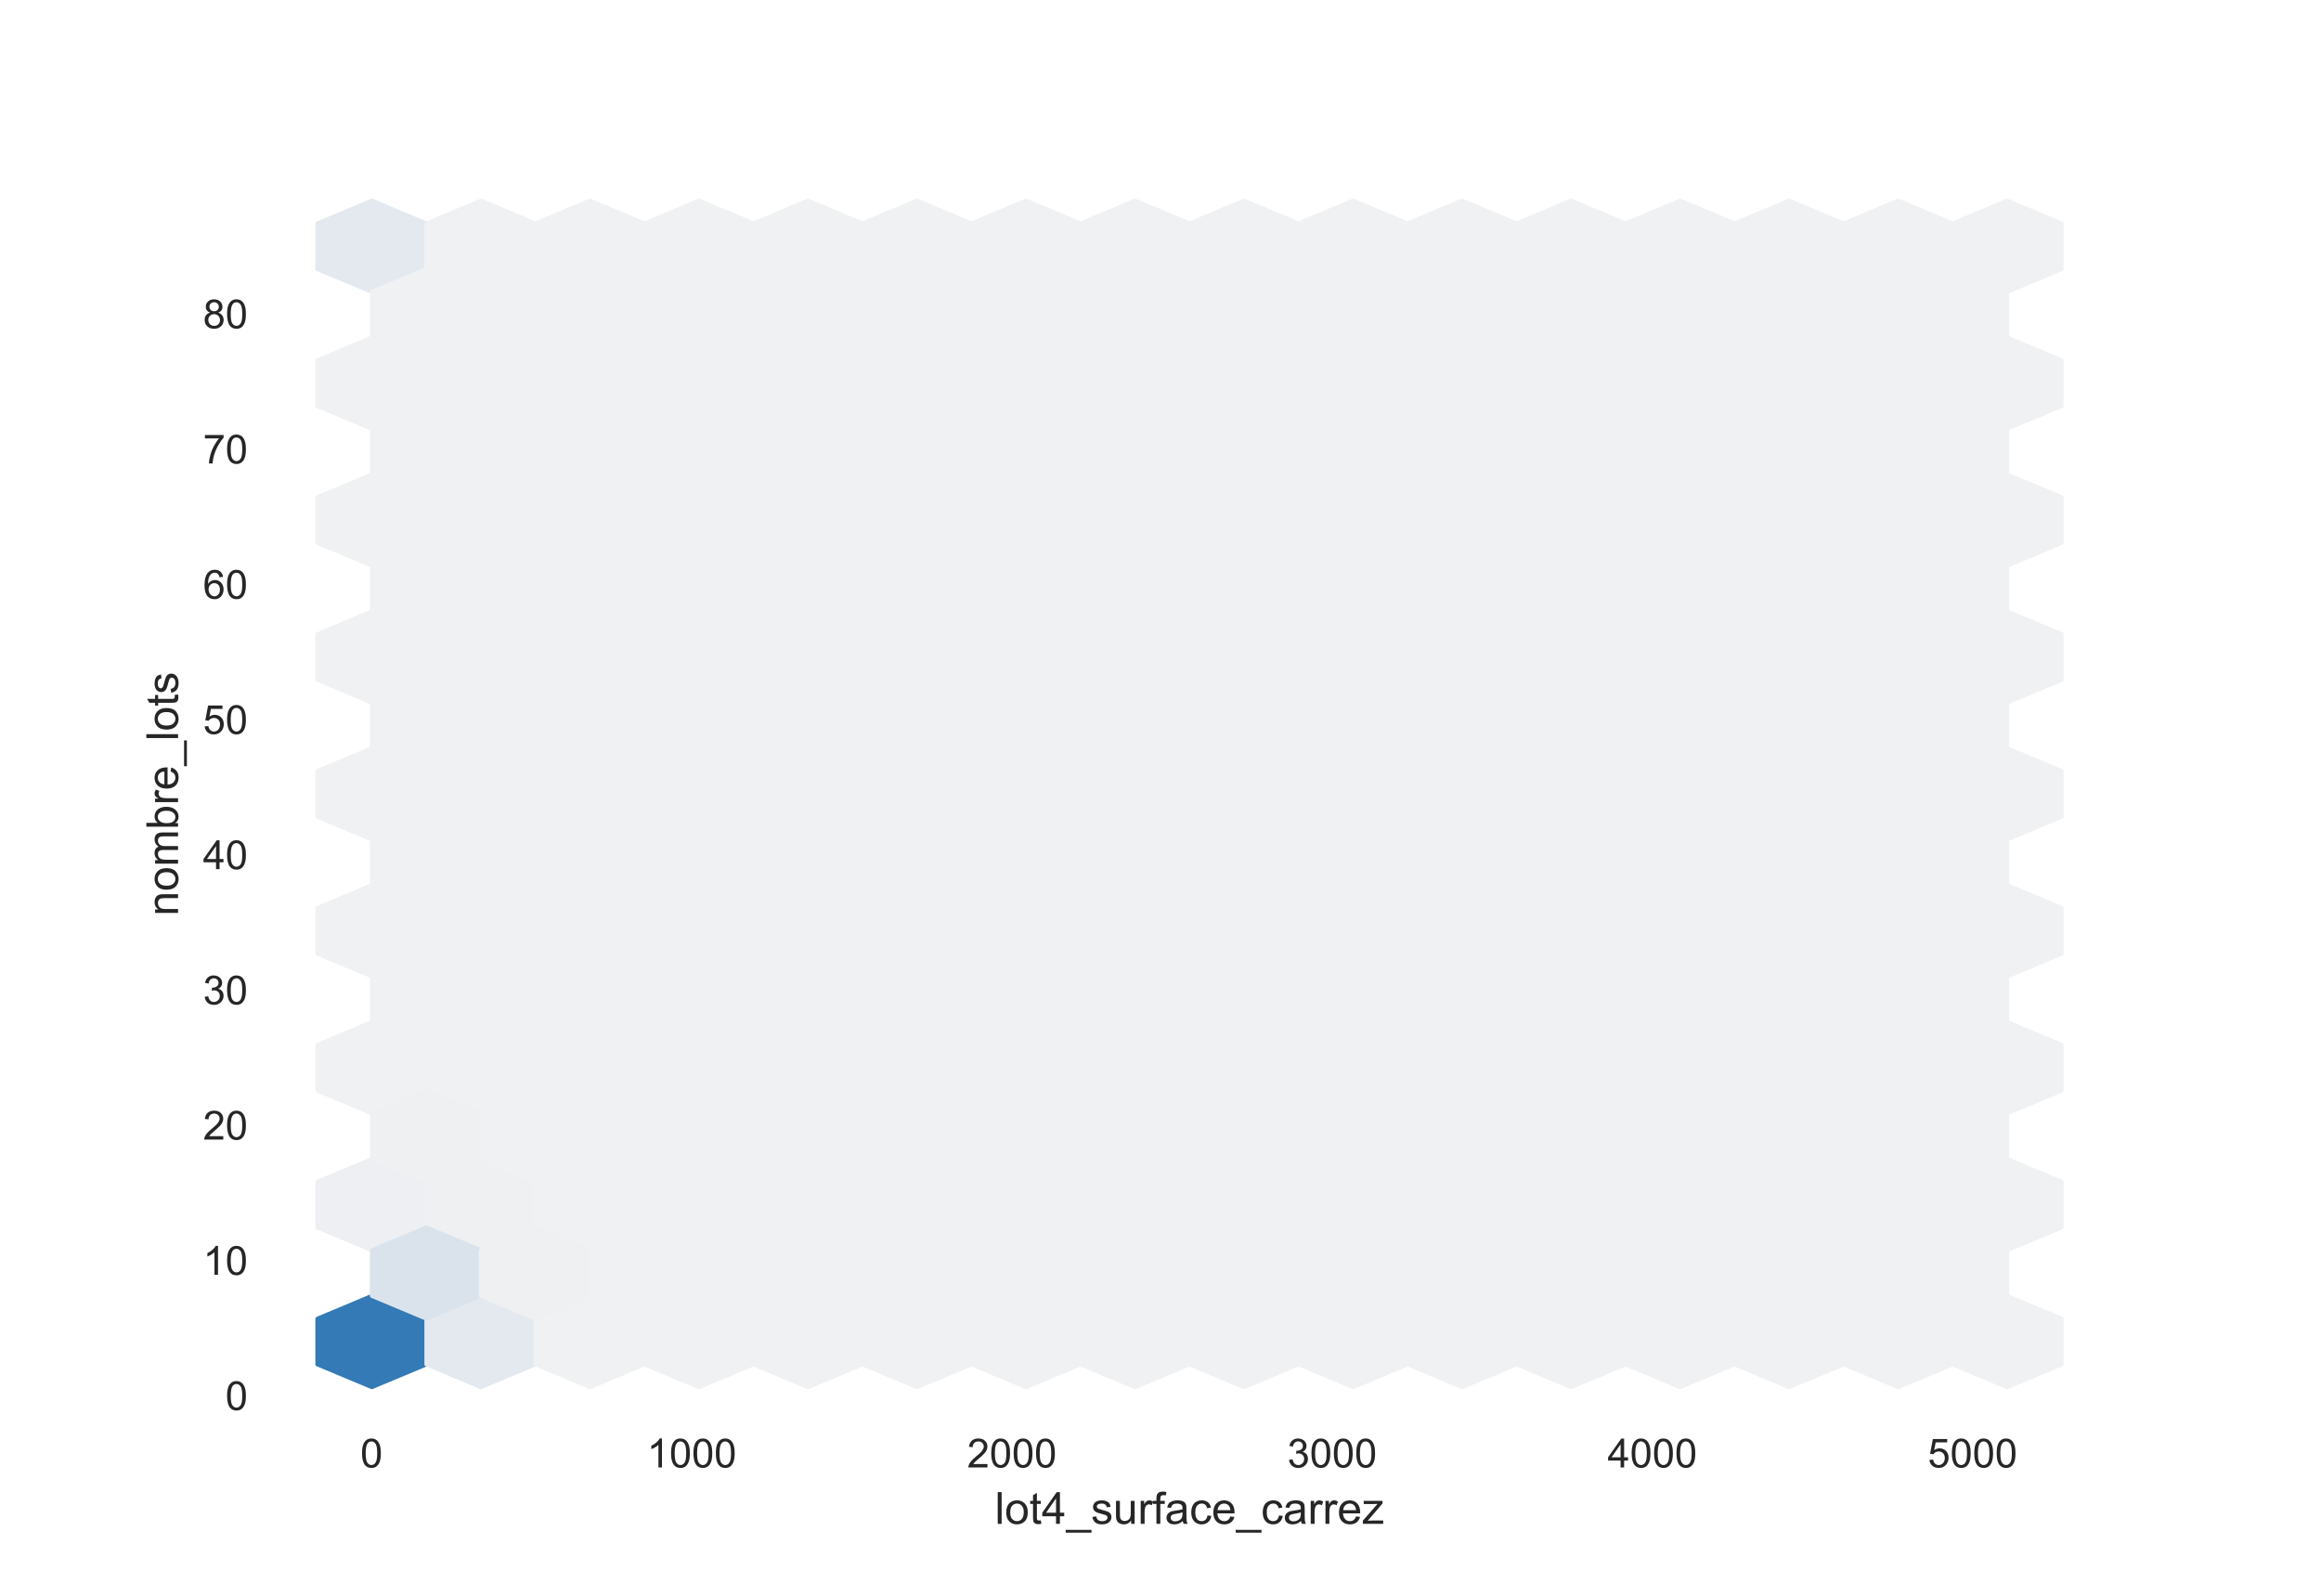 <?xml version="1.0" encoding="utf-8" standalone="no"?>
<!DOCTYPE svg PUBLIC "-//W3C//DTD SVG 1.1//EN"
  "http://www.w3.org/Graphics/SVG/1.1/DTD/svg11.dtd">
<!-- Created with matplotlib (https://matplotlib.org/) -->
<svg height="396pt" version="1.1" viewBox="0 0 576 396" width="576pt" xmlns="http://www.w3.org/2000/svg" xmlns:xlink="http://www.w3.org/1999/xlink">
 <defs>
  <style type="text/css">*{stroke-linecap:butt;stroke-linejoin:round;}</style>
 </defs>
 <g id="figure_1">
  <g id="patch_1">
   <path d="M 0 396 
L 576 396 
L 576 0 
L 0 0 
z
" style="fill:#ffffff;"/>
  </g>
  <g id="axes_1">
   <g id="patch_2">
    <path d="M 72 346.5 
L 518.4 346.5 
L 518.4 47.52 
L 72 47.52 
z
" style="fill:#ffffff;"/>
   </g>
   <g id="matplotlib.axis_1">
    <g id="xtick_1">
     <g id="text_1">
      <!-- 0 -->
      <g style="fill:#262626;" transform="translate(89.431 364.158)scale(0.1 -0.1)">
       <defs>
        <path d="M 4.156 35.297 
Q 4.156 48 6.766 55.734 
Q 9.375 63.484 14.516 67.672 
Q 19.672 71.875 27.484 71.875 
Q 33.25 71.875 37.594 69.547 
Q 41.938 67.234 44.766 62.859 
Q 47.609 58.5 49.219 52.219 
Q 50.828 45.953 50.828 35.297 
Q 50.828 22.703 48.234 14.969 
Q 45.656 7.234 40.5 3 
Q 35.359 -1.219 27.484 -1.219 
Q 17.141 -1.219 11.234 6.203 
Q 4.156 15.141 4.156 35.297 
z
M 13.188 35.297 
Q 13.188 17.672 17.312 11.828 
Q 21.438 6 27.484 6 
Q 33.547 6 37.672 11.859 
Q 41.797 17.719 41.797 35.297 
Q 41.797 52.984 37.672 58.781 
Q 33.547 64.594 27.391 64.594 
Q 21.344 64.594 17.719 59.469 
Q 13.188 52.938 13.188 35.297 
z
" id="ArialMT-48"/>
       </defs>
       <use xlink:href="#ArialMT-48"/>
      </g>
     </g>
    </g>
    <g id="xtick_2">
     <g id="text_2">
      <!-- 1000 -->
      <g style="fill:#262626;" transform="translate(160.554 364.158)scale(0.1 -0.1)">
       <defs>
        <path d="M 37.25 0 
L 28.469 0 
L 28.469 56 
Q 25.297 52.984 20.141 49.953 
Q 14.984 46.922 10.891 45.406 
L 10.891 53.906 
Q 18.266 57.375 23.781 62.297 
Q 29.297 67.234 31.594 71.875 
L 37.25 71.875 
z
" id="ArialMT-49"/>
       </defs>
       <use xlink:href="#ArialMT-49"/>
       <use x="55.615" xlink:href="#ArialMT-48"/>
       <use x="111.23" xlink:href="#ArialMT-48"/>
       <use x="166.846" xlink:href="#ArialMT-48"/>
      </g>
     </g>
    </g>
    <g id="xtick_3">
     <g id="text_3">
      <!-- 2000 -->
      <g style="fill:#262626;" transform="translate(240.019 364.158)scale(0.1 -0.1)">
       <defs>
        <path d="M 50.344 8.453 
L 50.344 0 
L 3.031 0 
Q 2.938 3.172 4.047 6.109 
Q 5.859 10.938 9.828 15.625 
Q 13.812 20.312 21.344 26.469 
Q 33.016 36.031 37.109 41.625 
Q 41.219 47.219 41.219 52.203 
Q 41.219 57.422 37.469 61 
Q 33.734 64.594 27.734 64.594 
Q 21.391 64.594 17.578 60.781 
Q 13.766 56.984 13.719 50.25 
L 4.688 51.172 
Q 5.609 61.281 11.656 66.578 
Q 17.719 71.875 27.938 71.875 
Q 38.234 71.875 44.234 66.156 
Q 50.25 60.453 50.25 52 
Q 50.25 47.703 48.484 43.547 
Q 46.734 39.406 42.656 34.812 
Q 38.578 30.219 29.109 22.219 
Q 21.188 15.578 18.938 13.203 
Q 16.703 10.844 15.234 8.453 
z
" id="ArialMT-50"/>
       </defs>
       <use xlink:href="#ArialMT-50"/>
       <use x="55.615" xlink:href="#ArialMT-48"/>
       <use x="111.23" xlink:href="#ArialMT-48"/>
       <use x="166.846" xlink:href="#ArialMT-48"/>
      </g>
     </g>
    </g>
    <g id="xtick_4">
     <g id="text_4">
      <!-- 3000 -->
      <g style="fill:#262626;" transform="translate(319.484 364.158)scale(0.1 -0.1)">
       <defs>
        <path d="M 4.203 18.891 
L 12.984 20.062 
Q 14.5 12.594 18.141 9.297 
Q 21.781 6 27 6 
Q 33.203 6 37.469 10.297 
Q 41.75 14.594 41.75 20.953 
Q 41.75 27 37.797 30.922 
Q 33.844 34.859 27.734 34.859 
Q 25.25 34.859 21.531 33.891 
L 22.516 41.609 
Q 23.391 41.5 23.922 41.5 
Q 29.547 41.5 34.031 44.422 
Q 38.531 47.359 38.531 53.469 
Q 38.531 58.297 35.25 61.469 
Q 31.984 64.656 26.812 64.656 
Q 21.688 64.656 18.266 61.422 
Q 14.844 58.203 13.875 51.766 
L 5.078 53.328 
Q 6.688 62.156 12.391 67.016 
Q 18.109 71.875 26.609 71.875 
Q 32.469 71.875 37.391 69.359 
Q 42.328 66.844 44.938 62.5 
Q 47.562 58.156 47.562 53.266 
Q 47.562 48.641 45.062 44.828 
Q 42.578 41.016 37.703 38.766 
Q 44.047 37.312 47.562 32.688 
Q 51.078 28.078 51.078 21.141 
Q 51.078 11.766 44.234 5.25 
Q 37.406 -1.266 26.953 -1.266 
Q 17.531 -1.266 11.297 4.344 
Q 5.078 9.969 4.203 18.891 
z
" id="ArialMT-51"/>
       </defs>
       <use xlink:href="#ArialMT-51"/>
       <use x="55.615" xlink:href="#ArialMT-48"/>
       <use x="111.23" xlink:href="#ArialMT-48"/>
       <use x="166.846" xlink:href="#ArialMT-48"/>
      </g>
     </g>
    </g>
    <g id="xtick_5">
     <g id="text_5">
      <!-- 4000 -->
      <g style="fill:#262626;" transform="translate(398.948 364.158)scale(0.1 -0.1)">
       <defs>
        <path d="M 32.328 0 
L 32.328 17.141 
L 1.266 17.141 
L 1.266 25.203 
L 33.938 71.578 
L 41.109 71.578 
L 41.109 25.203 
L 50.781 25.203 
L 50.781 17.141 
L 41.109 17.141 
L 41.109 0 
z
M 32.328 25.203 
L 32.328 57.469 
L 9.906 25.203 
z
" id="ArialMT-52"/>
       </defs>
       <use xlink:href="#ArialMT-52"/>
       <use x="55.615" xlink:href="#ArialMT-48"/>
       <use x="111.23" xlink:href="#ArialMT-48"/>
       <use x="166.846" xlink:href="#ArialMT-48"/>
      </g>
     </g>
    </g>
    <g id="xtick_6">
     <g id="text_6">
      <!-- 5000 -->
      <g style="fill:#262626;" transform="translate(478.413 364.158)scale(0.1 -0.1)">
       <defs>
        <path d="M 4.156 18.75 
L 13.375 19.531 
Q 14.406 12.797 18.141 9.391 
Q 21.875 6 27.156 6 
Q 33.5 6 37.891 10.781 
Q 42.281 15.578 42.281 23.484 
Q 42.281 31 38.062 35.344 
Q 33.844 39.703 27 39.703 
Q 22.75 39.703 19.328 37.766 
Q 15.922 35.844 13.969 32.766 
L 5.719 33.844 
L 12.641 70.609 
L 48.25 70.609 
L 48.25 62.203 
L 19.672 62.203 
L 15.828 42.969 
Q 22.266 47.469 29.344 47.469 
Q 38.719 47.469 45.156 40.969 
Q 51.609 34.469 51.609 24.266 
Q 51.609 14.547 45.953 7.469 
Q 39.062 -1.219 27.156 -1.219 
Q 17.391 -1.219 11.203 4.25 
Q 5.031 9.719 4.156 18.75 
z
" id="ArialMT-53"/>
       </defs>
       <use xlink:href="#ArialMT-53"/>
       <use x="55.615" xlink:href="#ArialMT-48"/>
       <use x="111.23" xlink:href="#ArialMT-48"/>
       <use x="166.846" xlink:href="#ArialMT-48"/>
      </g>
     </g>
    </g>
    <g id="text_7">
     <!-- lot4_surface_carrez -->
     <g style="fill:#262626;" transform="translate(246.901 378.153)scale(0.11 -0.11)">
      <defs>
       <path d="M 6.391 0 
L 6.391 71.578 
L 15.188 71.578 
L 15.188 0 
z
" id="ArialMT-108"/>
       <path d="M 3.328 25.922 
Q 3.328 40.328 11.328 47.266 
Q 18.016 53.031 27.641 53.031 
Q 38.328 53.031 45.109 46.016 
Q 51.906 39.016 51.906 26.656 
Q 51.906 16.656 48.906 10.906 
Q 45.906 5.172 40.156 2 
Q 34.422 -1.172 27.641 -1.172 
Q 16.75 -1.172 10.031 5.812 
Q 3.328 12.797 3.328 25.922 
z
M 12.359 25.922 
Q 12.359 15.969 16.703 11.016 
Q 21.047 6.062 27.641 6.062 
Q 34.188 6.062 38.531 11.031 
Q 42.875 16.016 42.875 26.219 
Q 42.875 35.844 38.5 40.797 
Q 34.125 45.75 27.641 45.75 
Q 21.047 45.75 16.703 40.812 
Q 12.359 35.891 12.359 25.922 
z
" id="ArialMT-111"/>
       <path d="M 25.781 7.859 
L 27.047 0.094 
Q 23.344 -0.688 20.406 -0.688 
Q 15.625 -0.688 12.984 0.828 
Q 10.359 2.344 9.281 4.812 
Q 8.203 7.281 8.203 15.188 
L 8.203 45.016 
L 1.766 45.016 
L 1.766 51.859 
L 8.203 51.859 
L 8.203 64.703 
L 16.938 69.969 
L 16.938 51.859 
L 25.781 51.859 
L 25.781 45.016 
L 16.938 45.016 
L 16.938 14.703 
Q 16.938 10.938 17.406 9.859 
Q 17.875 8.797 18.922 8.156 
Q 19.969 7.516 21.922 7.516 
Q 23.391 7.516 25.781 7.859 
z
" id="ArialMT-116"/>
       <path d="M -1.516 -19.875 
L -1.516 -13.531 
L 56.734 -13.531 
L 56.734 -19.875 
z
" id="ArialMT-95"/>
       <path d="M 3.078 15.484 
L 11.766 16.844 
Q 12.5 11.625 15.844 8.844 
Q 19.188 6.062 25.203 6.062 
Q 31.25 6.062 34.172 8.516 
Q 37.109 10.984 37.109 14.312 
Q 37.109 17.281 34.516 19 
Q 32.719 20.172 25.531 21.969 
Q 15.875 24.422 12.141 26.203 
Q 8.406 27.984 6.469 31.125 
Q 4.547 34.281 4.547 38.094 
Q 4.547 41.547 6.125 44.5 
Q 7.719 47.469 10.453 49.422 
Q 12.5 50.922 16.031 51.969 
Q 19.578 53.031 23.641 53.031 
Q 29.734 53.031 34.344 51.266 
Q 38.969 49.516 41.156 46.5 
Q 43.359 43.5 44.188 38.484 
L 35.594 37.312 
Q 35.016 41.312 32.203 43.547 
Q 29.391 45.797 24.266 45.797 
Q 18.219 45.797 15.625 43.797 
Q 13.031 41.797 13.031 39.109 
Q 13.031 37.406 14.109 36.031 
Q 15.188 34.625 17.484 33.688 
Q 18.797 33.203 25.25 31.453 
Q 34.578 28.953 38.25 27.359 
Q 41.938 25.781 44.031 22.75 
Q 46.141 19.734 46.141 15.234 
Q 46.141 10.844 43.578 6.953 
Q 41.016 3.078 36.172 0.953 
Q 31.344 -1.172 25.25 -1.172 
Q 15.141 -1.172 9.844 3.031 
Q 4.547 7.234 3.078 15.484 
z
" id="ArialMT-115"/>
       <path d="M 40.578 0 
L 40.578 7.625 
Q 34.516 -1.172 24.125 -1.172 
Q 19.531 -1.172 15.547 0.578 
Q 11.578 2.344 9.641 5 
Q 7.719 7.672 6.938 11.531 
Q 6.391 14.109 6.391 19.734 
L 6.391 51.859 
L 15.188 51.859 
L 15.188 23.094 
Q 15.188 16.219 15.719 13.812 
Q 16.547 10.359 19.234 8.375 
Q 21.922 6.391 25.875 6.391 
Q 29.828 6.391 33.297 8.422 
Q 36.766 10.453 38.203 13.938 
Q 39.656 17.438 39.656 24.078 
L 39.656 51.859 
L 48.438 51.859 
L 48.438 0 
z
" id="ArialMT-117"/>
       <path d="M 6.5 0 
L 6.5 51.859 
L 14.406 51.859 
L 14.406 44 
Q 17.438 49.516 20 51.266 
Q 22.562 53.031 25.641 53.031 
Q 30.078 53.031 34.672 50.203 
L 31.641 42.047 
Q 28.422 43.953 25.203 43.953 
Q 22.312 43.953 20.016 42.219 
Q 17.719 40.484 16.75 37.406 
Q 15.281 32.719 15.281 27.156 
L 15.281 0 
z
" id="ArialMT-114"/>
       <path d="M 8.688 0 
L 8.688 45.016 
L 0.922 45.016 
L 0.922 51.859 
L 8.688 51.859 
L 8.688 57.375 
Q 8.688 62.594 9.625 65.141 
Q 10.891 68.562 14.078 70.672 
Q 17.281 72.797 23.047 72.797 
Q 26.766 72.797 31.25 71.922 
L 29.938 64.266 
Q 27.203 64.75 24.75 64.75 
Q 20.75 64.75 19.094 63.031 
Q 17.438 61.328 17.438 56.641 
L 17.438 51.859 
L 27.547 51.859 
L 27.547 45.016 
L 17.438 45.016 
L 17.438 0 
z
" id="ArialMT-102"/>
       <path d="M 40.438 6.391 
Q 35.547 2.25 31.031 0.531 
Q 26.516 -1.172 21.344 -1.172 
Q 12.797 -1.172 8.203 3 
Q 3.609 7.172 3.609 13.672 
Q 3.609 17.484 5.344 20.625 
Q 7.078 23.781 9.891 25.688 
Q 12.703 27.594 16.219 28.562 
Q 18.797 29.25 24.031 29.891 
Q 34.672 31.156 39.703 32.906 
Q 39.75 34.719 39.75 35.203 
Q 39.75 40.578 37.25 42.781 
Q 33.891 45.75 27.25 45.75 
Q 21.047 45.75 18.094 43.578 
Q 15.141 41.406 13.719 35.891 
L 5.125 37.062 
Q 6.297 42.578 8.984 45.969 
Q 11.672 49.359 16.75 51.188 
Q 21.828 53.031 28.516 53.031 
Q 35.156 53.031 39.297 51.469 
Q 43.453 49.906 45.406 47.531 
Q 47.359 45.172 48.141 41.547 
Q 48.578 39.312 48.578 33.453 
L 48.578 21.734 
Q 48.578 9.469 49.141 6.219 
Q 49.703 2.984 51.375 0 
L 42.188 0 
Q 40.828 2.734 40.438 6.391 
z
M 39.703 26.031 
Q 34.906 24.078 25.344 22.703 
Q 19.922 21.922 17.672 20.938 
Q 15.438 19.969 14.203 18.094 
Q 12.984 16.219 12.984 13.922 
Q 12.984 10.406 15.641 8.062 
Q 18.312 5.719 23.438 5.719 
Q 28.516 5.719 32.469 7.938 
Q 36.422 10.156 38.281 14.016 
Q 39.703 17 39.703 22.797 
z
" id="ArialMT-97"/>
       <path d="M 40.438 19 
L 49.078 17.875 
Q 47.656 8.938 41.812 3.875 
Q 35.984 -1.172 27.484 -1.172 
Q 16.844 -1.172 10.375 5.781 
Q 3.906 12.75 3.906 25.734 
Q 3.906 34.125 6.688 40.422 
Q 9.469 46.734 15.156 49.875 
Q 20.844 53.031 27.547 53.031 
Q 35.984 53.031 41.359 48.75 
Q 46.734 44.484 48.25 36.625 
L 39.703 35.297 
Q 38.484 40.531 35.375 43.156 
Q 32.281 45.797 27.875 45.797 
Q 21.234 45.797 17.078 41.031 
Q 12.938 36.281 12.938 25.984 
Q 12.938 15.531 16.938 10.797 
Q 20.953 6.062 27.391 6.062 
Q 32.562 6.062 36.031 9.234 
Q 39.5 12.406 40.438 19 
z
" id="ArialMT-99"/>
       <path d="M 42.094 16.703 
L 51.172 15.578 
Q 49.031 7.625 43.219 3.219 
Q 37.406 -1.172 28.375 -1.172 
Q 17 -1.172 10.328 5.828 
Q 3.656 12.844 3.656 25.484 
Q 3.656 38.578 10.391 45.797 
Q 17.141 53.031 27.875 53.031 
Q 38.281 53.031 44.875 45.953 
Q 51.469 38.875 51.469 26.031 
Q 51.469 25.25 51.422 23.688 
L 12.75 23.688 
Q 13.234 15.141 17.578 10.594 
Q 21.922 6.062 28.422 6.062 
Q 33.25 6.062 36.672 8.594 
Q 40.094 11.141 42.094 16.703 
z
M 13.234 30.906 
L 42.188 30.906 
Q 41.609 37.453 38.875 40.719 
Q 34.672 45.797 27.984 45.797 
Q 21.922 45.797 17.797 41.75 
Q 13.672 37.703 13.234 30.906 
z
" id="ArialMT-101"/>
       <path d="M 1.953 0 
L 1.953 7.125 
L 34.969 45.016 
Q 29.344 44.734 25.047 44.734 
L 3.906 44.734 
L 3.906 51.859 
L 46.297 51.859 
L 46.297 46.047 
L 18.219 13.141 
L 12.797 7.125 
Q 18.703 7.562 23.875 7.562 
L 47.859 7.562 
L 47.859 0 
z
" id="ArialMT-122"/>
      </defs>
      <use xlink:href="#ArialMT-108"/>
      <use x="22.217" xlink:href="#ArialMT-111"/>
      <use x="77.832" xlink:href="#ArialMT-116"/>
      <use x="105.615" xlink:href="#ArialMT-52"/>
      <use x="161.23" xlink:href="#ArialMT-95"/>
      <use x="216.846" xlink:href="#ArialMT-115"/>
      <use x="266.846" xlink:href="#ArialMT-117"/>
      <use x="322.461" xlink:href="#ArialMT-114"/>
      <use x="355.762" xlink:href="#ArialMT-102"/>
      <use x="383.545" xlink:href="#ArialMT-97"/>
      <use x="439.16" xlink:href="#ArialMT-99"/>
      <use x="489.16" xlink:href="#ArialMT-101"/>
      <use x="544.775" xlink:href="#ArialMT-95"/>
      <use x="600.391" xlink:href="#ArialMT-99"/>
      <use x="650.391" xlink:href="#ArialMT-97"/>
      <use x="706.006" xlink:href="#ArialMT-114"/>
      <use x="739.307" xlink:href="#ArialMT-114"/>
      <use x="772.607" xlink:href="#ArialMT-101"/>
      <use x="828.223" xlink:href="#ArialMT-122"/>
     </g>
    </g>
   </g>
   <g id="matplotlib.axis_2">
    <g id="ytick_1">
     <g id="text_8">
      <!-- 0 -->
      <g style="fill:#262626;" transform="translate(55.939 349.911)scale(0.1 -0.1)">
       <use xlink:href="#ArialMT-48"/>
      </g>
     </g>
    </g>
    <g id="ytick_2">
     <g id="text_9">
      <!-- 10 -->
      <g style="fill:#262626;" transform="translate(50.378 316.356)scale(0.1 -0.1)">
       <use xlink:href="#ArialMT-49"/>
       <use x="55.615" xlink:href="#ArialMT-48"/>
      </g>
     </g>
    </g>
    <g id="ytick_3">
     <g id="text_10">
      <!-- 20 -->
      <g style="fill:#262626;" transform="translate(50.378 282.8)scale(0.1 -0.1)">
       <use xlink:href="#ArialMT-50"/>
       <use x="55.615" xlink:href="#ArialMT-48"/>
      </g>
     </g>
    </g>
    <g id="ytick_4">
     <g id="text_11">
      <!-- 30 -->
      <g style="fill:#262626;" transform="translate(50.378 249.244)scale(0.1 -0.1)">
       <use xlink:href="#ArialMT-51"/>
       <use x="55.615" xlink:href="#ArialMT-48"/>
      </g>
     </g>
    </g>
    <g id="ytick_5">
     <g id="text_12">
      <!-- 40 -->
      <g style="fill:#262626;" transform="translate(50.378 215.689)scale(0.1 -0.1)">
       <use xlink:href="#ArialMT-52"/>
       <use x="55.615" xlink:href="#ArialMT-48"/>
      </g>
     </g>
    </g>
    <g id="ytick_6">
     <g id="text_13">
      <!-- 50 -->
      <g style="fill:#262626;" transform="translate(50.378 182.133)scale(0.1 -0.1)">
       <use xlink:href="#ArialMT-53"/>
       <use x="55.615" xlink:href="#ArialMT-48"/>
      </g>
     </g>
    </g>
    <g id="ytick_7">
     <g id="text_14">
      <!-- 60 -->
      <g style="fill:#262626;" transform="translate(50.378 148.578)scale(0.1 -0.1)">
       <defs>
        <path d="M 49.75 54.047 
L 41.016 53.375 
Q 39.844 58.547 37.703 60.891 
Q 34.125 64.656 28.906 64.656 
Q 24.703 64.656 21.531 62.312 
Q 17.391 59.281 14.984 53.469 
Q 12.594 47.656 12.5 36.922 
Q 15.672 41.75 20.266 44.094 
Q 24.859 46.438 29.891 46.438 
Q 38.672 46.438 44.844 39.969 
Q 51.031 33.5 51.031 23.25 
Q 51.031 16.5 48.125 10.719 
Q 45.219 4.938 40.141 1.859 
Q 35.062 -1.219 28.609 -1.219 
Q 17.625 -1.219 10.688 6.859 
Q 3.766 14.938 3.766 33.5 
Q 3.766 54.25 11.422 63.672 
Q 18.109 71.875 29.438 71.875 
Q 37.891 71.875 43.281 67.141 
Q 48.688 62.406 49.75 54.047 
z
M 13.875 23.188 
Q 13.875 18.656 15.797 14.5 
Q 17.719 10.359 21.188 8.172 
Q 24.656 6 28.469 6 
Q 34.031 6 38.031 10.484 
Q 42.047 14.984 42.047 22.703 
Q 42.047 30.125 38.078 34.391 
Q 34.125 38.672 28.125 38.672 
Q 22.172 38.672 18.016 34.391 
Q 13.875 30.125 13.875 23.188 
z
" id="ArialMT-54"/>
       </defs>
       <use xlink:href="#ArialMT-54"/>
       <use x="55.615" xlink:href="#ArialMT-48"/>
      </g>
     </g>
    </g>
    <g id="ytick_8">
     <g id="text_15">
      <!-- 70 -->
      <g style="fill:#262626;" transform="translate(50.378 115.022)scale(0.1 -0.1)">
       <defs>
        <path d="M 4.734 62.203 
L 4.734 70.656 
L 51.078 70.656 
L 51.078 63.812 
Q 44.234 56.547 37.516 44.484 
Q 30.812 32.422 27.156 19.672 
Q 24.516 10.688 23.781 0 
L 14.75 0 
Q 14.891 8.453 18.062 20.406 
Q 21.234 32.375 27.172 43.484 
Q 33.109 54.594 39.797 62.203 
z
" id="ArialMT-55"/>
       </defs>
       <use xlink:href="#ArialMT-55"/>
       <use x="55.615" xlink:href="#ArialMT-48"/>
      </g>
     </g>
    </g>
    <g id="ytick_9">
     <g id="text_16">
      <!-- 80 -->
      <g style="fill:#262626;" transform="translate(50.378 81.467)scale(0.1 -0.1)">
       <defs>
        <path d="M 17.672 38.812 
Q 12.203 40.828 9.562 44.531 
Q 6.938 48.25 6.938 53.422 
Q 6.938 61.234 12.547 66.547 
Q 18.172 71.875 27.484 71.875 
Q 36.859 71.875 42.578 66.422 
Q 48.297 60.984 48.297 53.172 
Q 48.297 48.188 45.672 44.5 
Q 43.062 40.828 37.75 38.812 
Q 44.344 36.672 47.781 31.875 
Q 51.219 27.094 51.219 20.453 
Q 51.219 11.281 44.719 5.031 
Q 38.234 -1.219 27.641 -1.219 
Q 17.047 -1.219 10.547 5.047 
Q 4.047 11.328 4.047 20.703 
Q 4.047 27.688 7.594 32.391 
Q 11.141 37.109 17.672 38.812 
z
M 15.922 53.719 
Q 15.922 48.641 19.188 45.406 
Q 22.469 42.188 27.688 42.188 
Q 32.766 42.188 36.016 45.375 
Q 39.266 48.578 39.266 53.219 
Q 39.266 58.062 35.906 61.359 
Q 32.562 64.656 27.594 64.656 
Q 22.562 64.656 19.234 61.422 
Q 15.922 58.203 15.922 53.719 
z
M 13.094 20.656 
Q 13.094 16.891 14.875 13.375 
Q 16.656 9.859 20.172 7.922 
Q 23.688 6 27.734 6 
Q 34.031 6 38.125 10.047 
Q 42.234 14.109 42.234 20.359 
Q 42.234 26.703 38.016 30.859 
Q 33.797 35.016 27.438 35.016 
Q 21.234 35.016 17.156 30.906 
Q 13.094 26.812 13.094 20.656 
z
" id="ArialMT-56"/>
       </defs>
       <use xlink:href="#ArialMT-56"/>
       <use x="55.615" xlink:href="#ArialMT-48"/>
      </g>
     </g>
    </g>
    <g id="text_17">
     <!-- nombre_lots -->
     <g style="fill:#262626;" transform="translate(44.192 227.274)rotate(-90)scale(0.11 -0.11)">
      <defs>
       <path d="M 6.594 0 
L 6.594 51.859 
L 14.5 51.859 
L 14.5 44.484 
Q 20.219 53.031 31 53.031 
Q 35.688 53.031 39.625 51.344 
Q 43.562 49.656 45.516 46.922 
Q 47.469 44.188 48.25 40.438 
Q 48.734 37.984 48.734 31.891 
L 48.734 0 
L 39.938 0 
L 39.938 31.547 
Q 39.938 36.922 38.906 39.578 
Q 37.891 42.234 35.281 43.812 
Q 32.672 45.406 29.156 45.406 
Q 23.531 45.406 19.453 41.844 
Q 15.375 38.281 15.375 28.328 
L 15.375 0 
z
" id="ArialMT-110"/>
       <path d="M 6.594 0 
L 6.594 51.859 
L 14.453 51.859 
L 14.453 44.578 
Q 16.891 48.391 20.938 50.703 
Q 25 53.031 30.172 53.031 
Q 35.938 53.031 39.625 50.641 
Q 43.312 48.25 44.828 43.953 
Q 50.984 53.031 60.844 53.031 
Q 68.562 53.031 72.703 48.75 
Q 76.859 44.484 76.859 35.594 
L 76.859 0 
L 68.109 0 
L 68.109 32.672 
Q 68.109 37.938 67.25 40.25 
Q 66.406 42.578 64.156 43.984 
Q 61.922 45.406 58.891 45.406 
Q 53.422 45.406 49.797 41.766 
Q 46.188 38.141 46.188 30.125 
L 46.188 0 
L 37.406 0 
L 37.406 33.688 
Q 37.406 39.547 35.25 42.469 
Q 33.109 45.406 28.219 45.406 
Q 24.516 45.406 21.359 43.453 
Q 18.219 41.5 16.797 37.734 
Q 15.375 33.984 15.375 26.906 
L 15.375 0 
z
" id="ArialMT-109"/>
       <path d="M 14.703 0 
L 6.547 0 
L 6.547 71.578 
L 15.328 71.578 
L 15.328 46.047 
Q 20.906 53.031 29.547 53.031 
Q 34.328 53.031 38.594 51.094 
Q 42.875 49.172 45.625 45.672 
Q 48.391 42.188 49.953 37.25 
Q 51.516 32.328 51.516 26.703 
Q 51.516 13.375 44.922 6.094 
Q 38.328 -1.172 29.109 -1.172 
Q 19.922 -1.172 14.703 6.5 
z
M 14.594 26.312 
Q 14.594 17 17.141 12.844 
Q 21.297 6.062 28.375 6.062 
Q 34.125 6.062 38.328 11.062 
Q 42.531 16.062 42.531 25.984 
Q 42.531 36.141 38.5 40.969 
Q 34.469 45.797 28.766 45.797 
Q 23 45.797 18.797 40.797 
Q 14.594 35.797 14.594 26.312 
z
" id="ArialMT-98"/>
      </defs>
      <use xlink:href="#ArialMT-110"/>
      <use x="55.615" xlink:href="#ArialMT-111"/>
      <use x="111.23" xlink:href="#ArialMT-109"/>
      <use x="194.531" xlink:href="#ArialMT-98"/>
      <use x="250.146" xlink:href="#ArialMT-114"/>
      <use x="283.447" xlink:href="#ArialMT-101"/>
      <use x="339.062" xlink:href="#ArialMT-95"/>
      <use x="394.678" xlink:href="#ArialMT-108"/>
      <use x="416.895" xlink:href="#ArialMT-111"/>
      <use x="472.51" xlink:href="#ArialMT-116"/>
      <use x="500.293" xlink:href="#ArialMT-115"/>
     </g>
    </g>
   </g>
   <g id="PolyCollection_1">
    <defs>
     <path d="M 105.739 -44.005 
L 105.739 -55.33 
L 92.211 -60.993 
L 78.684 -55.33 
L 78.684 -44.005 
L 92.211 -38.343 
z
" id="C0_0_cf927b313f"/>
    </defs>
    <g clip-path="url(#p8a1bc72673)">
     <use style="fill:#337ab7;stroke:#337ab7;" x="0.079" xlink:href="#C0_0_cf927b313f" y="382.578"/>
    </g>
    <g clip-path="url(#p8a1bc72673)">
     <use style="fill:#edeff2;stroke:#edeff2;" x="0.079" xlink:href="#C0_0_cf927b313f" y="348.603"/>
    </g>
    <g clip-path="url(#p8a1bc72673)">
     <use style="fill:#f0f1f2;stroke:#f0f1f2;" x="0.079" xlink:href="#C0_0_cf927b313f" y="314.628"/>
    </g>
    <g clip-path="url(#p8a1bc72673)">
     <use style="fill:#f0f1f2;stroke:#f0f1f2;" x="0.079" xlink:href="#C0_0_cf927b313f" y="280.653"/>
    </g>
    <g clip-path="url(#p8a1bc72673)">
     <use style="fill:#f0f1f2;stroke:#f0f1f2;" x="0.079" xlink:href="#C0_0_cf927b313f" y="246.678"/>
    </g>
    <g clip-path="url(#p8a1bc72673)">
     <use style="fill:#f0f1f2;stroke:#f0f1f2;" x="0.079" xlink:href="#C0_0_cf927b313f" y="212.703"/>
    </g>
    <g clip-path="url(#p8a1bc72673)">
     <use style="fill:#f0f1f2;stroke:#f0f1f2;" x="0.079" xlink:href="#C0_0_cf927b313f" y="178.728"/>
    </g>
    <g clip-path="url(#p8a1bc72673)">
     <use style="fill:#f0f1f2;stroke:#f0f1f2;" x="0.079" xlink:href="#C0_0_cf927b313f" y="144.753"/>
    </g>
    <g clip-path="url(#p8a1bc72673)">
     <use style="fill:#e4e9ef;stroke:#e4e9ef;" x="0.079" xlink:href="#C0_0_cf927b313f" y="110.778"/>
    </g>
    <g clip-path="url(#p8a1bc72673)">
     <use style="fill:#e4e9ef;stroke:#e4e9ef;" x="27.134" xlink:href="#C0_0_cf927b313f" y="382.578"/>
    </g>
    <g clip-path="url(#p8a1bc72673)">
     <use style="fill:#eff0f2;stroke:#eff0f2;" x="27.134" xlink:href="#C0_0_cf927b313f" y="348.603"/>
    </g>
    <g clip-path="url(#p8a1bc72673)">
     <use style="fill:#f0f1f2;stroke:#f0f1f2;" x="27.134" xlink:href="#C0_0_cf927b313f" y="314.628"/>
    </g>
    <g clip-path="url(#p8a1bc72673)">
     <use style="fill:#f0f1f2;stroke:#f0f1f2;" x="27.134" xlink:href="#C0_0_cf927b313f" y="280.653"/>
    </g>
    <g clip-path="url(#p8a1bc72673)">
     <use style="fill:#f0f1f2;stroke:#f0f1f2;" x="27.134" xlink:href="#C0_0_cf927b313f" y="246.678"/>
    </g>
    <g clip-path="url(#p8a1bc72673)">
     <use style="fill:#f0f1f2;stroke:#f0f1f2;" x="27.134" xlink:href="#C0_0_cf927b313f" y="212.703"/>
    </g>
    <g clip-path="url(#p8a1bc72673)">
     <use style="fill:#f0f1f2;stroke:#f0f1f2;" x="27.134" xlink:href="#C0_0_cf927b313f" y="178.728"/>
    </g>
    <g clip-path="url(#p8a1bc72673)">
     <use style="fill:#f0f1f2;stroke:#f0f1f2;" x="27.134" xlink:href="#C0_0_cf927b313f" y="144.753"/>
    </g>
    <g clip-path="url(#p8a1bc72673)">
     <use style="fill:#f0f1f2;stroke:#f0f1f2;" x="27.134" xlink:href="#C0_0_cf927b313f" y="110.778"/>
    </g>
    <g clip-path="url(#p8a1bc72673)">
     <use style="fill:#f0f1f2;stroke:#f0f1f2;" x="54.189" xlink:href="#C0_0_cf927b313f" y="382.578"/>
    </g>
    <g clip-path="url(#p8a1bc72673)">
     <use style="fill:#f0f1f2;stroke:#f0f1f2;" x="54.189" xlink:href="#C0_0_cf927b313f" y="348.603"/>
    </g>
    <g clip-path="url(#p8a1bc72673)">
     <use style="fill:#f0f1f2;stroke:#f0f1f2;" x="54.189" xlink:href="#C0_0_cf927b313f" y="314.628"/>
    </g>
    <g clip-path="url(#p8a1bc72673)">
     <use style="fill:#f0f1f2;stroke:#f0f1f2;" x="54.189" xlink:href="#C0_0_cf927b313f" y="280.653"/>
    </g>
    <g clip-path="url(#p8a1bc72673)">
     <use style="fill:#f0f1f2;stroke:#f0f1f2;" x="54.189" xlink:href="#C0_0_cf927b313f" y="246.678"/>
    </g>
    <g clip-path="url(#p8a1bc72673)">
     <use style="fill:#f0f1f2;stroke:#f0f1f2;" x="54.189" xlink:href="#C0_0_cf927b313f" y="212.703"/>
    </g>
    <g clip-path="url(#p8a1bc72673)">
     <use style="fill:#f0f1f2;stroke:#f0f1f2;" x="54.189" xlink:href="#C0_0_cf927b313f" y="178.728"/>
    </g>
    <g clip-path="url(#p8a1bc72673)">
     <use style="fill:#f0f1f2;stroke:#f0f1f2;" x="54.189" xlink:href="#C0_0_cf927b313f" y="144.753"/>
    </g>
    <g clip-path="url(#p8a1bc72673)">
     <use style="fill:#f0f1f2;stroke:#f0f1f2;" x="54.189" xlink:href="#C0_0_cf927b313f" y="110.778"/>
    </g>
    <g clip-path="url(#p8a1bc72673)">
     <use style="fill:#f0f1f2;stroke:#f0f1f2;" x="81.243" xlink:href="#C0_0_cf927b313f" y="382.578"/>
    </g>
    <g clip-path="url(#p8a1bc72673)">
     <use style="fill:#f0f1f2;stroke:#f0f1f2;" x="81.243" xlink:href="#C0_0_cf927b313f" y="348.603"/>
    </g>
    <g clip-path="url(#p8a1bc72673)">
     <use style="fill:#f0f1f2;stroke:#f0f1f2;" x="81.243" xlink:href="#C0_0_cf927b313f" y="314.628"/>
    </g>
    <g clip-path="url(#p8a1bc72673)">
     <use style="fill:#f0f1f2;stroke:#f0f1f2;" x="81.243" xlink:href="#C0_0_cf927b313f" y="280.653"/>
    </g>
    <g clip-path="url(#p8a1bc72673)">
     <use style="fill:#f0f1f2;stroke:#f0f1f2;" x="81.243" xlink:href="#C0_0_cf927b313f" y="246.678"/>
    </g>
    <g clip-path="url(#p8a1bc72673)">
     <use style="fill:#f0f1f2;stroke:#f0f1f2;" x="81.243" xlink:href="#C0_0_cf927b313f" y="212.703"/>
    </g>
    <g clip-path="url(#p8a1bc72673)">
     <use style="fill:#f0f1f2;stroke:#f0f1f2;" x="81.243" xlink:href="#C0_0_cf927b313f" y="178.728"/>
    </g>
    <g clip-path="url(#p8a1bc72673)">
     <use style="fill:#f0f1f2;stroke:#f0f1f2;" x="81.243" xlink:href="#C0_0_cf927b313f" y="144.753"/>
    </g>
    <g clip-path="url(#p8a1bc72673)">
     <use style="fill:#f0f1f2;stroke:#f0f1f2;" x="81.243" xlink:href="#C0_0_cf927b313f" y="110.778"/>
    </g>
    <g clip-path="url(#p8a1bc72673)">
     <use style="fill:#f0f1f2;stroke:#f0f1f2;" x="108.298" xlink:href="#C0_0_cf927b313f" y="382.578"/>
    </g>
    <g clip-path="url(#p8a1bc72673)">
     <use style="fill:#f0f1f2;stroke:#f0f1f2;" x="108.298" xlink:href="#C0_0_cf927b313f" y="348.603"/>
    </g>
    <g clip-path="url(#p8a1bc72673)">
     <use style="fill:#f0f1f2;stroke:#f0f1f2;" x="108.298" xlink:href="#C0_0_cf927b313f" y="314.628"/>
    </g>
    <g clip-path="url(#p8a1bc72673)">
     <use style="fill:#f0f1f2;stroke:#f0f1f2;" x="108.298" xlink:href="#C0_0_cf927b313f" y="280.653"/>
    </g>
    <g clip-path="url(#p8a1bc72673)">
     <use style="fill:#f0f1f2;stroke:#f0f1f2;" x="108.298" xlink:href="#C0_0_cf927b313f" y="246.678"/>
    </g>
    <g clip-path="url(#p8a1bc72673)">
     <use style="fill:#f0f1f2;stroke:#f0f1f2;" x="108.298" xlink:href="#C0_0_cf927b313f" y="212.703"/>
    </g>
    <g clip-path="url(#p8a1bc72673)">
     <use style="fill:#f0f1f2;stroke:#f0f1f2;" x="108.298" xlink:href="#C0_0_cf927b313f" y="178.728"/>
    </g>
    <g clip-path="url(#p8a1bc72673)">
     <use style="fill:#f0f1f2;stroke:#f0f1f2;" x="108.298" xlink:href="#C0_0_cf927b313f" y="144.753"/>
    </g>
    <g clip-path="url(#p8a1bc72673)">
     <use style="fill:#f0f1f2;stroke:#f0f1f2;" x="108.298" xlink:href="#C0_0_cf927b313f" y="110.778"/>
    </g>
    <g clip-path="url(#p8a1bc72673)">
     <use style="fill:#f0f1f2;stroke:#f0f1f2;" x="135.352" xlink:href="#C0_0_cf927b313f" y="382.578"/>
    </g>
    <g clip-path="url(#p8a1bc72673)">
     <use style="fill:#f0f1f2;stroke:#f0f1f2;" x="135.352" xlink:href="#C0_0_cf927b313f" y="348.603"/>
    </g>
    <g clip-path="url(#p8a1bc72673)">
     <use style="fill:#f0f1f2;stroke:#f0f1f2;" x="135.352" xlink:href="#C0_0_cf927b313f" y="314.628"/>
    </g>
    <g clip-path="url(#p8a1bc72673)">
     <use style="fill:#f0f1f2;stroke:#f0f1f2;" x="135.352" xlink:href="#C0_0_cf927b313f" y="280.653"/>
    </g>
    <g clip-path="url(#p8a1bc72673)">
     <use style="fill:#f0f1f2;stroke:#f0f1f2;" x="135.352" xlink:href="#C0_0_cf927b313f" y="246.678"/>
    </g>
    <g clip-path="url(#p8a1bc72673)">
     <use style="fill:#f0f1f2;stroke:#f0f1f2;" x="135.352" xlink:href="#C0_0_cf927b313f" y="212.703"/>
    </g>
    <g clip-path="url(#p8a1bc72673)">
     <use style="fill:#f0f1f2;stroke:#f0f1f2;" x="135.352" xlink:href="#C0_0_cf927b313f" y="178.728"/>
    </g>
    <g clip-path="url(#p8a1bc72673)">
     <use style="fill:#f0f1f2;stroke:#f0f1f2;" x="135.352" xlink:href="#C0_0_cf927b313f" y="144.753"/>
    </g>
    <g clip-path="url(#p8a1bc72673)">
     <use style="fill:#f0f1f2;stroke:#f0f1f2;" x="135.352" xlink:href="#C0_0_cf927b313f" y="110.778"/>
    </g>
    <g clip-path="url(#p8a1bc72673)">
     <use style="fill:#f0f1f2;stroke:#f0f1f2;" x="162.407" xlink:href="#C0_0_cf927b313f" y="382.578"/>
    </g>
    <g clip-path="url(#p8a1bc72673)">
     <use style="fill:#f0f1f2;stroke:#f0f1f2;" x="162.407" xlink:href="#C0_0_cf927b313f" y="348.603"/>
    </g>
    <g clip-path="url(#p8a1bc72673)">
     <use style="fill:#f0f1f2;stroke:#f0f1f2;" x="162.407" xlink:href="#C0_0_cf927b313f" y="314.628"/>
    </g>
    <g clip-path="url(#p8a1bc72673)">
     <use style="fill:#f0f1f2;stroke:#f0f1f2;" x="162.407" xlink:href="#C0_0_cf927b313f" y="280.653"/>
    </g>
    <g clip-path="url(#p8a1bc72673)">
     <use style="fill:#f0f1f2;stroke:#f0f1f2;" x="162.407" xlink:href="#C0_0_cf927b313f" y="246.678"/>
    </g>
    <g clip-path="url(#p8a1bc72673)">
     <use style="fill:#f0f1f2;stroke:#f0f1f2;" x="162.407" xlink:href="#C0_0_cf927b313f" y="212.703"/>
    </g>
    <g clip-path="url(#p8a1bc72673)">
     <use style="fill:#f0f1f2;stroke:#f0f1f2;" x="162.407" xlink:href="#C0_0_cf927b313f" y="178.728"/>
    </g>
    <g clip-path="url(#p8a1bc72673)">
     <use style="fill:#f0f1f2;stroke:#f0f1f2;" x="162.407" xlink:href="#C0_0_cf927b313f" y="144.753"/>
    </g>
    <g clip-path="url(#p8a1bc72673)">
     <use style="fill:#f0f1f2;stroke:#f0f1f2;" x="162.407" xlink:href="#C0_0_cf927b313f" y="110.778"/>
    </g>
    <g clip-path="url(#p8a1bc72673)">
     <use style="fill:#f0f1f2;stroke:#f0f1f2;" x="189.461" xlink:href="#C0_0_cf927b313f" y="382.578"/>
    </g>
    <g clip-path="url(#p8a1bc72673)">
     <use style="fill:#f0f1f2;stroke:#f0f1f2;" x="189.461" xlink:href="#C0_0_cf927b313f" y="348.603"/>
    </g>
    <g clip-path="url(#p8a1bc72673)">
     <use style="fill:#f0f1f2;stroke:#f0f1f2;" x="189.461" xlink:href="#C0_0_cf927b313f" y="314.628"/>
    </g>
    <g clip-path="url(#p8a1bc72673)">
     <use style="fill:#f0f1f2;stroke:#f0f1f2;" x="189.461" xlink:href="#C0_0_cf927b313f" y="280.653"/>
    </g>
    <g clip-path="url(#p8a1bc72673)">
     <use style="fill:#f0f1f2;stroke:#f0f1f2;" x="189.461" xlink:href="#C0_0_cf927b313f" y="246.678"/>
    </g>
    <g clip-path="url(#p8a1bc72673)">
     <use style="fill:#f0f1f2;stroke:#f0f1f2;" x="189.461" xlink:href="#C0_0_cf927b313f" y="212.703"/>
    </g>
    <g clip-path="url(#p8a1bc72673)">
     <use style="fill:#f0f1f2;stroke:#f0f1f2;" x="189.461" xlink:href="#C0_0_cf927b313f" y="178.728"/>
    </g>
    <g clip-path="url(#p8a1bc72673)">
     <use style="fill:#f0f1f2;stroke:#f0f1f2;" x="189.461" xlink:href="#C0_0_cf927b313f" y="144.753"/>
    </g>
    <g clip-path="url(#p8a1bc72673)">
     <use style="fill:#f0f1f2;stroke:#f0f1f2;" x="189.461" xlink:href="#C0_0_cf927b313f" y="110.778"/>
    </g>
    <g clip-path="url(#p8a1bc72673)">
     <use style="fill:#f0f1f2;stroke:#f0f1f2;" x="216.516" xlink:href="#C0_0_cf927b313f" y="382.578"/>
    </g>
    <g clip-path="url(#p8a1bc72673)">
     <use style="fill:#f0f1f2;stroke:#f0f1f2;" x="216.516" xlink:href="#C0_0_cf927b313f" y="348.603"/>
    </g>
    <g clip-path="url(#p8a1bc72673)">
     <use style="fill:#f0f1f2;stroke:#f0f1f2;" x="216.516" xlink:href="#C0_0_cf927b313f" y="314.628"/>
    </g>
    <g clip-path="url(#p8a1bc72673)">
     <use style="fill:#f0f1f2;stroke:#f0f1f2;" x="216.516" xlink:href="#C0_0_cf927b313f" y="280.653"/>
    </g>
    <g clip-path="url(#p8a1bc72673)">
     <use style="fill:#f0f1f2;stroke:#f0f1f2;" x="216.516" xlink:href="#C0_0_cf927b313f" y="246.678"/>
    </g>
    <g clip-path="url(#p8a1bc72673)">
     <use style="fill:#f0f1f2;stroke:#f0f1f2;" x="216.516" xlink:href="#C0_0_cf927b313f" y="212.703"/>
    </g>
    <g clip-path="url(#p8a1bc72673)">
     <use style="fill:#f0f1f2;stroke:#f0f1f2;" x="216.516" xlink:href="#C0_0_cf927b313f" y="178.728"/>
    </g>
    <g clip-path="url(#p8a1bc72673)">
     <use style="fill:#f0f1f2;stroke:#f0f1f2;" x="216.516" xlink:href="#C0_0_cf927b313f" y="144.753"/>
    </g>
    <g clip-path="url(#p8a1bc72673)">
     <use style="fill:#f0f1f2;stroke:#f0f1f2;" x="216.516" xlink:href="#C0_0_cf927b313f" y="110.778"/>
    </g>
    <g clip-path="url(#p8a1bc72673)">
     <use style="fill:#f0f1f2;stroke:#f0f1f2;" x="243.57" xlink:href="#C0_0_cf927b313f" y="382.578"/>
    </g>
    <g clip-path="url(#p8a1bc72673)">
     <use style="fill:#f0f1f2;stroke:#f0f1f2;" x="243.57" xlink:href="#C0_0_cf927b313f" y="348.603"/>
    </g>
    <g clip-path="url(#p8a1bc72673)">
     <use style="fill:#f0f1f2;stroke:#f0f1f2;" x="243.57" xlink:href="#C0_0_cf927b313f" y="314.628"/>
    </g>
    <g clip-path="url(#p8a1bc72673)">
     <use style="fill:#f0f1f2;stroke:#f0f1f2;" x="243.57" xlink:href="#C0_0_cf927b313f" y="280.653"/>
    </g>
    <g clip-path="url(#p8a1bc72673)">
     <use style="fill:#f0f1f2;stroke:#f0f1f2;" x="243.57" xlink:href="#C0_0_cf927b313f" y="246.678"/>
    </g>
    <g clip-path="url(#p8a1bc72673)">
     <use style="fill:#f0f1f2;stroke:#f0f1f2;" x="243.57" xlink:href="#C0_0_cf927b313f" y="212.703"/>
    </g>
    <g clip-path="url(#p8a1bc72673)">
     <use style="fill:#f0f1f2;stroke:#f0f1f2;" x="243.57" xlink:href="#C0_0_cf927b313f" y="178.728"/>
    </g>
    <g clip-path="url(#p8a1bc72673)">
     <use style="fill:#f0f1f2;stroke:#f0f1f2;" x="243.57" xlink:href="#C0_0_cf927b313f" y="144.753"/>
    </g>
    <g clip-path="url(#p8a1bc72673)">
     <use style="fill:#f0f1f2;stroke:#f0f1f2;" x="243.57" xlink:href="#C0_0_cf927b313f" y="110.778"/>
    </g>
    <g clip-path="url(#p8a1bc72673)">
     <use style="fill:#f0f1f2;stroke:#f0f1f2;" x="270.625" xlink:href="#C0_0_cf927b313f" y="382.578"/>
    </g>
    <g clip-path="url(#p8a1bc72673)">
     <use style="fill:#f0f1f2;stroke:#f0f1f2;" x="270.625" xlink:href="#C0_0_cf927b313f" y="348.603"/>
    </g>
    <g clip-path="url(#p8a1bc72673)">
     <use style="fill:#f0f1f2;stroke:#f0f1f2;" x="270.625" xlink:href="#C0_0_cf927b313f" y="314.628"/>
    </g>
    <g clip-path="url(#p8a1bc72673)">
     <use style="fill:#f0f1f2;stroke:#f0f1f2;" x="270.625" xlink:href="#C0_0_cf927b313f" y="280.653"/>
    </g>
    <g clip-path="url(#p8a1bc72673)">
     <use style="fill:#f0f1f2;stroke:#f0f1f2;" x="270.625" xlink:href="#C0_0_cf927b313f" y="246.678"/>
    </g>
    <g clip-path="url(#p8a1bc72673)">
     <use style="fill:#f0f1f2;stroke:#f0f1f2;" x="270.625" xlink:href="#C0_0_cf927b313f" y="212.703"/>
    </g>
    <g clip-path="url(#p8a1bc72673)">
     <use style="fill:#f0f1f2;stroke:#f0f1f2;" x="270.625" xlink:href="#C0_0_cf927b313f" y="178.728"/>
    </g>
    <g clip-path="url(#p8a1bc72673)">
     <use style="fill:#f0f1f2;stroke:#f0f1f2;" x="270.625" xlink:href="#C0_0_cf927b313f" y="144.753"/>
    </g>
    <g clip-path="url(#p8a1bc72673)">
     <use style="fill:#f0f1f2;stroke:#f0f1f2;" x="270.625" xlink:href="#C0_0_cf927b313f" y="110.778"/>
    </g>
    <g clip-path="url(#p8a1bc72673)">
     <use style="fill:#f0f1f2;stroke:#f0f1f2;" x="297.679" xlink:href="#C0_0_cf927b313f" y="382.578"/>
    </g>
    <g clip-path="url(#p8a1bc72673)">
     <use style="fill:#f0f1f2;stroke:#f0f1f2;" x="297.679" xlink:href="#C0_0_cf927b313f" y="348.603"/>
    </g>
    <g clip-path="url(#p8a1bc72673)">
     <use style="fill:#f0f1f2;stroke:#f0f1f2;" x="297.679" xlink:href="#C0_0_cf927b313f" y="314.628"/>
    </g>
    <g clip-path="url(#p8a1bc72673)">
     <use style="fill:#f0f1f2;stroke:#f0f1f2;" x="297.679" xlink:href="#C0_0_cf927b313f" y="280.653"/>
    </g>
    <g clip-path="url(#p8a1bc72673)">
     <use style="fill:#f0f1f2;stroke:#f0f1f2;" x="297.679" xlink:href="#C0_0_cf927b313f" y="246.678"/>
    </g>
    <g clip-path="url(#p8a1bc72673)">
     <use style="fill:#f0f1f2;stroke:#f0f1f2;" x="297.679" xlink:href="#C0_0_cf927b313f" y="212.703"/>
    </g>
    <g clip-path="url(#p8a1bc72673)">
     <use style="fill:#f0f1f2;stroke:#f0f1f2;" x="297.679" xlink:href="#C0_0_cf927b313f" y="178.728"/>
    </g>
    <g clip-path="url(#p8a1bc72673)">
     <use style="fill:#f0f1f2;stroke:#f0f1f2;" x="297.679" xlink:href="#C0_0_cf927b313f" y="144.753"/>
    </g>
    <g clip-path="url(#p8a1bc72673)">
     <use style="fill:#f0f1f2;stroke:#f0f1f2;" x="297.679" xlink:href="#C0_0_cf927b313f" y="110.778"/>
    </g>
    <g clip-path="url(#p8a1bc72673)">
     <use style="fill:#f0f1f2;stroke:#f0f1f2;" x="324.734" xlink:href="#C0_0_cf927b313f" y="382.578"/>
    </g>
    <g clip-path="url(#p8a1bc72673)">
     <use style="fill:#f0f1f2;stroke:#f0f1f2;" x="324.734" xlink:href="#C0_0_cf927b313f" y="348.603"/>
    </g>
    <g clip-path="url(#p8a1bc72673)">
     <use style="fill:#f0f1f2;stroke:#f0f1f2;" x="324.734" xlink:href="#C0_0_cf927b313f" y="314.628"/>
    </g>
    <g clip-path="url(#p8a1bc72673)">
     <use style="fill:#f0f1f2;stroke:#f0f1f2;" x="324.734" xlink:href="#C0_0_cf927b313f" y="280.653"/>
    </g>
    <g clip-path="url(#p8a1bc72673)">
     <use style="fill:#f0f1f2;stroke:#f0f1f2;" x="324.734" xlink:href="#C0_0_cf927b313f" y="246.678"/>
    </g>
    <g clip-path="url(#p8a1bc72673)">
     <use style="fill:#f0f1f2;stroke:#f0f1f2;" x="324.734" xlink:href="#C0_0_cf927b313f" y="212.703"/>
    </g>
    <g clip-path="url(#p8a1bc72673)">
     <use style="fill:#f0f1f2;stroke:#f0f1f2;" x="324.734" xlink:href="#C0_0_cf927b313f" y="178.728"/>
    </g>
    <g clip-path="url(#p8a1bc72673)">
     <use style="fill:#f0f1f2;stroke:#f0f1f2;" x="324.734" xlink:href="#C0_0_cf927b313f" y="144.753"/>
    </g>
    <g clip-path="url(#p8a1bc72673)">
     <use style="fill:#f0f1f2;stroke:#f0f1f2;" x="324.734" xlink:href="#C0_0_cf927b313f" y="110.778"/>
    </g>
    <g clip-path="url(#p8a1bc72673)">
     <use style="fill:#f0f1f2;stroke:#f0f1f2;" x="351.789" xlink:href="#C0_0_cf927b313f" y="382.578"/>
    </g>
    <g clip-path="url(#p8a1bc72673)">
     <use style="fill:#f0f1f2;stroke:#f0f1f2;" x="351.789" xlink:href="#C0_0_cf927b313f" y="348.603"/>
    </g>
    <g clip-path="url(#p8a1bc72673)">
     <use style="fill:#f0f1f2;stroke:#f0f1f2;" x="351.789" xlink:href="#C0_0_cf927b313f" y="314.628"/>
    </g>
    <g clip-path="url(#p8a1bc72673)">
     <use style="fill:#f0f1f2;stroke:#f0f1f2;" x="351.789" xlink:href="#C0_0_cf927b313f" y="280.653"/>
    </g>
    <g clip-path="url(#p8a1bc72673)">
     <use style="fill:#f0f1f2;stroke:#f0f1f2;" x="351.789" xlink:href="#C0_0_cf927b313f" y="246.678"/>
    </g>
    <g clip-path="url(#p8a1bc72673)">
     <use style="fill:#f0f1f2;stroke:#f0f1f2;" x="351.789" xlink:href="#C0_0_cf927b313f" y="212.703"/>
    </g>
    <g clip-path="url(#p8a1bc72673)">
     <use style="fill:#f0f1f2;stroke:#f0f1f2;" x="351.789" xlink:href="#C0_0_cf927b313f" y="178.728"/>
    </g>
    <g clip-path="url(#p8a1bc72673)">
     <use style="fill:#f0f1f2;stroke:#f0f1f2;" x="351.789" xlink:href="#C0_0_cf927b313f" y="144.753"/>
    </g>
    <g clip-path="url(#p8a1bc72673)">
     <use style="fill:#f0f1f2;stroke:#f0f1f2;" x="351.789" xlink:href="#C0_0_cf927b313f" y="110.778"/>
    </g>
    <g clip-path="url(#p8a1bc72673)">
     <use style="fill:#f0f1f2;stroke:#f0f1f2;" x="378.843" xlink:href="#C0_0_cf927b313f" y="382.578"/>
    </g>
    <g clip-path="url(#p8a1bc72673)">
     <use style="fill:#f0f1f2;stroke:#f0f1f2;" x="378.843" xlink:href="#C0_0_cf927b313f" y="348.603"/>
    </g>
    <g clip-path="url(#p8a1bc72673)">
     <use style="fill:#f0f1f2;stroke:#f0f1f2;" x="378.843" xlink:href="#C0_0_cf927b313f" y="314.628"/>
    </g>
    <g clip-path="url(#p8a1bc72673)">
     <use style="fill:#f0f1f2;stroke:#f0f1f2;" x="378.843" xlink:href="#C0_0_cf927b313f" y="280.653"/>
    </g>
    <g clip-path="url(#p8a1bc72673)">
     <use style="fill:#f0f1f2;stroke:#f0f1f2;" x="378.843" xlink:href="#C0_0_cf927b313f" y="246.678"/>
    </g>
    <g clip-path="url(#p8a1bc72673)">
     <use style="fill:#f0f1f2;stroke:#f0f1f2;" x="378.843" xlink:href="#C0_0_cf927b313f" y="212.703"/>
    </g>
    <g clip-path="url(#p8a1bc72673)">
     <use style="fill:#f0f1f2;stroke:#f0f1f2;" x="378.843" xlink:href="#C0_0_cf927b313f" y="178.728"/>
    </g>
    <g clip-path="url(#p8a1bc72673)">
     <use style="fill:#f0f1f2;stroke:#f0f1f2;" x="378.843" xlink:href="#C0_0_cf927b313f" y="144.753"/>
    </g>
    <g clip-path="url(#p8a1bc72673)">
     <use style="fill:#f0f1f2;stroke:#f0f1f2;" x="378.843" xlink:href="#C0_0_cf927b313f" y="110.778"/>
    </g>
    <g clip-path="url(#p8a1bc72673)">
     <use style="fill:#f0f1f2;stroke:#f0f1f2;" x="405.898" xlink:href="#C0_0_cf927b313f" y="382.578"/>
    </g>
    <g clip-path="url(#p8a1bc72673)">
     <use style="fill:#f0f1f2;stroke:#f0f1f2;" x="405.898" xlink:href="#C0_0_cf927b313f" y="348.603"/>
    </g>
    <g clip-path="url(#p8a1bc72673)">
     <use style="fill:#f0f1f2;stroke:#f0f1f2;" x="405.898" xlink:href="#C0_0_cf927b313f" y="314.628"/>
    </g>
    <g clip-path="url(#p8a1bc72673)">
     <use style="fill:#f0f1f2;stroke:#f0f1f2;" x="405.898" xlink:href="#C0_0_cf927b313f" y="280.653"/>
    </g>
    <g clip-path="url(#p8a1bc72673)">
     <use style="fill:#f0f1f2;stroke:#f0f1f2;" x="405.898" xlink:href="#C0_0_cf927b313f" y="246.678"/>
    </g>
    <g clip-path="url(#p8a1bc72673)">
     <use style="fill:#f0f1f2;stroke:#f0f1f2;" x="405.898" xlink:href="#C0_0_cf927b313f" y="212.703"/>
    </g>
    <g clip-path="url(#p8a1bc72673)">
     <use style="fill:#f0f1f2;stroke:#f0f1f2;" x="405.898" xlink:href="#C0_0_cf927b313f" y="178.728"/>
    </g>
    <g clip-path="url(#p8a1bc72673)">
     <use style="fill:#f0f1f2;stroke:#f0f1f2;" x="405.898" xlink:href="#C0_0_cf927b313f" y="144.753"/>
    </g>
    <g clip-path="url(#p8a1bc72673)">
     <use style="fill:#f0f1f2;stroke:#f0f1f2;" x="405.898" xlink:href="#C0_0_cf927b313f" y="110.778"/>
    </g>
    <g clip-path="url(#p8a1bc72673)">
     <use style="fill:#dae3ec;stroke:#dae3ec;" x="13.607" xlink:href="#C0_0_cf927b313f" y="365.59"/>
    </g>
    <g clip-path="url(#p8a1bc72673)">
     <use style="fill:#eff0f2;stroke:#eff0f2;" x="13.607" xlink:href="#C0_0_cf927b313f" y="331.615"/>
    </g>
    <g clip-path="url(#p8a1bc72673)">
     <use style="fill:#f0f1f2;stroke:#f0f1f2;" x="13.607" xlink:href="#C0_0_cf927b313f" y="297.64"/>
    </g>
    <g clip-path="url(#p8a1bc72673)">
     <use style="fill:#f0f1f2;stroke:#f0f1f2;" x="13.607" xlink:href="#C0_0_cf927b313f" y="263.665"/>
    </g>
    <g clip-path="url(#p8a1bc72673)">
     <use style="fill:#f0f1f2;stroke:#f0f1f2;" x="13.607" xlink:href="#C0_0_cf927b313f" y="229.69"/>
    </g>
    <g clip-path="url(#p8a1bc72673)">
     <use style="fill:#f0f1f2;stroke:#f0f1f2;" x="13.607" xlink:href="#C0_0_cf927b313f" y="195.715"/>
    </g>
    <g clip-path="url(#p8a1bc72673)">
     <use style="fill:#f0f1f2;stroke:#f0f1f2;" x="13.607" xlink:href="#C0_0_cf927b313f" y="161.74"/>
    </g>
    <g clip-path="url(#p8a1bc72673)">
     <use style="fill:#f0f1f2;stroke:#f0f1f2;" x="13.607" xlink:href="#C0_0_cf927b313f" y="127.765"/>
    </g>
    <g clip-path="url(#p8a1bc72673)">
     <use style="fill:#eff0f2;stroke:#eff0f2;" x="40.661" xlink:href="#C0_0_cf927b313f" y="365.59"/>
    </g>
    <g clip-path="url(#p8a1bc72673)">
     <use style="fill:#f0f1f2;stroke:#f0f1f2;" x="40.661" xlink:href="#C0_0_cf927b313f" y="331.615"/>
    </g>
    <g clip-path="url(#p8a1bc72673)">
     <use style="fill:#f0f1f2;stroke:#f0f1f2;" x="40.661" xlink:href="#C0_0_cf927b313f" y="297.64"/>
    </g>
    <g clip-path="url(#p8a1bc72673)">
     <use style="fill:#f0f1f2;stroke:#f0f1f2;" x="40.661" xlink:href="#C0_0_cf927b313f" y="263.665"/>
    </g>
    <g clip-path="url(#p8a1bc72673)">
     <use style="fill:#f0f1f2;stroke:#f0f1f2;" x="40.661" xlink:href="#C0_0_cf927b313f" y="229.69"/>
    </g>
    <g clip-path="url(#p8a1bc72673)">
     <use style="fill:#f0f1f2;stroke:#f0f1f2;" x="40.661" xlink:href="#C0_0_cf927b313f" y="195.715"/>
    </g>
    <g clip-path="url(#p8a1bc72673)">
     <use style="fill:#f0f1f2;stroke:#f0f1f2;" x="40.661" xlink:href="#C0_0_cf927b313f" y="161.74"/>
    </g>
    <g clip-path="url(#p8a1bc72673)">
     <use style="fill:#f0f1f2;stroke:#f0f1f2;" x="40.661" xlink:href="#C0_0_cf927b313f" y="127.765"/>
    </g>
    <g clip-path="url(#p8a1bc72673)">
     <use style="fill:#f0f1f2;stroke:#f0f1f2;" x="67.716" xlink:href="#C0_0_cf927b313f" y="365.59"/>
    </g>
    <g clip-path="url(#p8a1bc72673)">
     <use style="fill:#f0f1f2;stroke:#f0f1f2;" x="67.716" xlink:href="#C0_0_cf927b313f" y="331.615"/>
    </g>
    <g clip-path="url(#p8a1bc72673)">
     <use style="fill:#f0f1f2;stroke:#f0f1f2;" x="67.716" xlink:href="#C0_0_cf927b313f" y="297.64"/>
    </g>
    <g clip-path="url(#p8a1bc72673)">
     <use style="fill:#f0f1f2;stroke:#f0f1f2;" x="67.716" xlink:href="#C0_0_cf927b313f" y="263.665"/>
    </g>
    <g clip-path="url(#p8a1bc72673)">
     <use style="fill:#f0f1f2;stroke:#f0f1f2;" x="67.716" xlink:href="#C0_0_cf927b313f" y="229.69"/>
    </g>
    <g clip-path="url(#p8a1bc72673)">
     <use style="fill:#f0f1f2;stroke:#f0f1f2;" x="67.716" xlink:href="#C0_0_cf927b313f" y="195.715"/>
    </g>
    <g clip-path="url(#p8a1bc72673)">
     <use style="fill:#f0f1f2;stroke:#f0f1f2;" x="67.716" xlink:href="#C0_0_cf927b313f" y="161.74"/>
    </g>
    <g clip-path="url(#p8a1bc72673)">
     <use style="fill:#f0f1f2;stroke:#f0f1f2;" x="67.716" xlink:href="#C0_0_cf927b313f" y="127.765"/>
    </g>
    <g clip-path="url(#p8a1bc72673)">
     <use style="fill:#f0f1f2;stroke:#f0f1f2;" x="94.77" xlink:href="#C0_0_cf927b313f" y="365.59"/>
    </g>
    <g clip-path="url(#p8a1bc72673)">
     <use style="fill:#f0f1f2;stroke:#f0f1f2;" x="94.77" xlink:href="#C0_0_cf927b313f" y="331.615"/>
    </g>
    <g clip-path="url(#p8a1bc72673)">
     <use style="fill:#f0f1f2;stroke:#f0f1f2;" x="94.77" xlink:href="#C0_0_cf927b313f" y="297.64"/>
    </g>
    <g clip-path="url(#p8a1bc72673)">
     <use style="fill:#f0f1f2;stroke:#f0f1f2;" x="94.77" xlink:href="#C0_0_cf927b313f" y="263.665"/>
    </g>
    <g clip-path="url(#p8a1bc72673)">
     <use style="fill:#f0f1f2;stroke:#f0f1f2;" x="94.77" xlink:href="#C0_0_cf927b313f" y="229.69"/>
    </g>
    <g clip-path="url(#p8a1bc72673)">
     <use style="fill:#f0f1f2;stroke:#f0f1f2;" x="94.77" xlink:href="#C0_0_cf927b313f" y="195.715"/>
    </g>
    <g clip-path="url(#p8a1bc72673)">
     <use style="fill:#f0f1f2;stroke:#f0f1f2;" x="94.77" xlink:href="#C0_0_cf927b313f" y="161.74"/>
    </g>
    <g clip-path="url(#p8a1bc72673)">
     <use style="fill:#f0f1f2;stroke:#f0f1f2;" x="94.77" xlink:href="#C0_0_cf927b313f" y="127.765"/>
    </g>
    <g clip-path="url(#p8a1bc72673)">
     <use style="fill:#f0f1f2;stroke:#f0f1f2;" x="121.825" xlink:href="#C0_0_cf927b313f" y="365.59"/>
    </g>
    <g clip-path="url(#p8a1bc72673)">
     <use style="fill:#f0f1f2;stroke:#f0f1f2;" x="121.825" xlink:href="#C0_0_cf927b313f" y="331.615"/>
    </g>
    <g clip-path="url(#p8a1bc72673)">
     <use style="fill:#f0f1f2;stroke:#f0f1f2;" x="121.825" xlink:href="#C0_0_cf927b313f" y="297.64"/>
    </g>
    <g clip-path="url(#p8a1bc72673)">
     <use style="fill:#f0f1f2;stroke:#f0f1f2;" x="121.825" xlink:href="#C0_0_cf927b313f" y="263.665"/>
    </g>
    <g clip-path="url(#p8a1bc72673)">
     <use style="fill:#f0f1f2;stroke:#f0f1f2;" x="121.825" xlink:href="#C0_0_cf927b313f" y="229.69"/>
    </g>
    <g clip-path="url(#p8a1bc72673)">
     <use style="fill:#f0f1f2;stroke:#f0f1f2;" x="121.825" xlink:href="#C0_0_cf927b313f" y="195.715"/>
    </g>
    <g clip-path="url(#p8a1bc72673)">
     <use style="fill:#f0f1f2;stroke:#f0f1f2;" x="121.825" xlink:href="#C0_0_cf927b313f" y="161.74"/>
    </g>
    <g clip-path="url(#p8a1bc72673)">
     <use style="fill:#f0f1f2;stroke:#f0f1f2;" x="121.825" xlink:href="#C0_0_cf927b313f" y="127.765"/>
    </g>
    <g clip-path="url(#p8a1bc72673)">
     <use style="fill:#f0f1f2;stroke:#f0f1f2;" x="148.879" xlink:href="#C0_0_cf927b313f" y="365.59"/>
    </g>
    <g clip-path="url(#p8a1bc72673)">
     <use style="fill:#f0f1f2;stroke:#f0f1f2;" x="148.879" xlink:href="#C0_0_cf927b313f" y="331.615"/>
    </g>
    <g clip-path="url(#p8a1bc72673)">
     <use style="fill:#f0f1f2;stroke:#f0f1f2;" x="148.879" xlink:href="#C0_0_cf927b313f" y="297.64"/>
    </g>
    <g clip-path="url(#p8a1bc72673)">
     <use style="fill:#f0f1f2;stroke:#f0f1f2;" x="148.879" xlink:href="#C0_0_cf927b313f" y="263.665"/>
    </g>
    <g clip-path="url(#p8a1bc72673)">
     <use style="fill:#f0f1f2;stroke:#f0f1f2;" x="148.879" xlink:href="#C0_0_cf927b313f" y="229.69"/>
    </g>
    <g clip-path="url(#p8a1bc72673)">
     <use style="fill:#f0f1f2;stroke:#f0f1f2;" x="148.879" xlink:href="#C0_0_cf927b313f" y="195.715"/>
    </g>
    <g clip-path="url(#p8a1bc72673)">
     <use style="fill:#f0f1f2;stroke:#f0f1f2;" x="148.879" xlink:href="#C0_0_cf927b313f" y="161.74"/>
    </g>
    <g clip-path="url(#p8a1bc72673)">
     <use style="fill:#f0f1f2;stroke:#f0f1f2;" x="148.879" xlink:href="#C0_0_cf927b313f" y="127.765"/>
    </g>
    <g clip-path="url(#p8a1bc72673)">
     <use style="fill:#f0f1f2;stroke:#f0f1f2;" x="175.934" xlink:href="#C0_0_cf927b313f" y="365.59"/>
    </g>
    <g clip-path="url(#p8a1bc72673)">
     <use style="fill:#f0f1f2;stroke:#f0f1f2;" x="175.934" xlink:href="#C0_0_cf927b313f" y="331.615"/>
    </g>
    <g clip-path="url(#p8a1bc72673)">
     <use style="fill:#f0f1f2;stroke:#f0f1f2;" x="175.934" xlink:href="#C0_0_cf927b313f" y="297.64"/>
    </g>
    <g clip-path="url(#p8a1bc72673)">
     <use style="fill:#f0f1f2;stroke:#f0f1f2;" x="175.934" xlink:href="#C0_0_cf927b313f" y="263.665"/>
    </g>
    <g clip-path="url(#p8a1bc72673)">
     <use style="fill:#f0f1f2;stroke:#f0f1f2;" x="175.934" xlink:href="#C0_0_cf927b313f" y="229.69"/>
    </g>
    <g clip-path="url(#p8a1bc72673)">
     <use style="fill:#f0f1f2;stroke:#f0f1f2;" x="175.934" xlink:href="#C0_0_cf927b313f" y="195.715"/>
    </g>
    <g clip-path="url(#p8a1bc72673)">
     <use style="fill:#f0f1f2;stroke:#f0f1f2;" x="175.934" xlink:href="#C0_0_cf927b313f" y="161.74"/>
    </g>
    <g clip-path="url(#p8a1bc72673)">
     <use style="fill:#f0f1f2;stroke:#f0f1f2;" x="175.934" xlink:href="#C0_0_cf927b313f" y="127.765"/>
    </g>
    <g clip-path="url(#p8a1bc72673)">
     <use style="fill:#f0f1f2;stroke:#f0f1f2;" x="202.989" xlink:href="#C0_0_cf927b313f" y="365.59"/>
    </g>
    <g clip-path="url(#p8a1bc72673)">
     <use style="fill:#f0f1f2;stroke:#f0f1f2;" x="202.989" xlink:href="#C0_0_cf927b313f" y="331.615"/>
    </g>
    <g clip-path="url(#p8a1bc72673)">
     <use style="fill:#f0f1f2;stroke:#f0f1f2;" x="202.989" xlink:href="#C0_0_cf927b313f" y="297.64"/>
    </g>
    <g clip-path="url(#p8a1bc72673)">
     <use style="fill:#f0f1f2;stroke:#f0f1f2;" x="202.989" xlink:href="#C0_0_cf927b313f" y="263.665"/>
    </g>
    <g clip-path="url(#p8a1bc72673)">
     <use style="fill:#f0f1f2;stroke:#f0f1f2;" x="202.989" xlink:href="#C0_0_cf927b313f" y="229.69"/>
    </g>
    <g clip-path="url(#p8a1bc72673)">
     <use style="fill:#f0f1f2;stroke:#f0f1f2;" x="202.989" xlink:href="#C0_0_cf927b313f" y="195.715"/>
    </g>
    <g clip-path="url(#p8a1bc72673)">
     <use style="fill:#f0f1f2;stroke:#f0f1f2;" x="202.989" xlink:href="#C0_0_cf927b313f" y="161.74"/>
    </g>
    <g clip-path="url(#p8a1bc72673)">
     <use style="fill:#f0f1f2;stroke:#f0f1f2;" x="202.989" xlink:href="#C0_0_cf927b313f" y="127.765"/>
    </g>
    <g clip-path="url(#p8a1bc72673)">
     <use style="fill:#f0f1f2;stroke:#f0f1f2;" x="230.043" xlink:href="#C0_0_cf927b313f" y="365.59"/>
    </g>
    <g clip-path="url(#p8a1bc72673)">
     <use style="fill:#f0f1f2;stroke:#f0f1f2;" x="230.043" xlink:href="#C0_0_cf927b313f" y="331.615"/>
    </g>
    <g clip-path="url(#p8a1bc72673)">
     <use style="fill:#f0f1f2;stroke:#f0f1f2;" x="230.043" xlink:href="#C0_0_cf927b313f" y="297.64"/>
    </g>
    <g clip-path="url(#p8a1bc72673)">
     <use style="fill:#f0f1f2;stroke:#f0f1f2;" x="230.043" xlink:href="#C0_0_cf927b313f" y="263.665"/>
    </g>
    <g clip-path="url(#p8a1bc72673)">
     <use style="fill:#f0f1f2;stroke:#f0f1f2;" x="230.043" xlink:href="#C0_0_cf927b313f" y="229.69"/>
    </g>
    <g clip-path="url(#p8a1bc72673)">
     <use style="fill:#f0f1f2;stroke:#f0f1f2;" x="230.043" xlink:href="#C0_0_cf927b313f" y="195.715"/>
    </g>
    <g clip-path="url(#p8a1bc72673)">
     <use style="fill:#f0f1f2;stroke:#f0f1f2;" x="230.043" xlink:href="#C0_0_cf927b313f" y="161.74"/>
    </g>
    <g clip-path="url(#p8a1bc72673)">
     <use style="fill:#f0f1f2;stroke:#f0f1f2;" x="230.043" xlink:href="#C0_0_cf927b313f" y="127.765"/>
    </g>
    <g clip-path="url(#p8a1bc72673)">
     <use style="fill:#f0f1f2;stroke:#f0f1f2;" x="257.098" xlink:href="#C0_0_cf927b313f" y="365.59"/>
    </g>
    <g clip-path="url(#p8a1bc72673)">
     <use style="fill:#f0f1f2;stroke:#f0f1f2;" x="257.098" xlink:href="#C0_0_cf927b313f" y="331.615"/>
    </g>
    <g clip-path="url(#p8a1bc72673)">
     <use style="fill:#f0f1f2;stroke:#f0f1f2;" x="257.098" xlink:href="#C0_0_cf927b313f" y="297.64"/>
    </g>
    <g clip-path="url(#p8a1bc72673)">
     <use style="fill:#f0f1f2;stroke:#f0f1f2;" x="257.098" xlink:href="#C0_0_cf927b313f" y="263.665"/>
    </g>
    <g clip-path="url(#p8a1bc72673)">
     <use style="fill:#f0f1f2;stroke:#f0f1f2;" x="257.098" xlink:href="#C0_0_cf927b313f" y="229.69"/>
    </g>
    <g clip-path="url(#p8a1bc72673)">
     <use style="fill:#f0f1f2;stroke:#f0f1f2;" x="257.098" xlink:href="#C0_0_cf927b313f" y="195.715"/>
    </g>
    <g clip-path="url(#p8a1bc72673)">
     <use style="fill:#f0f1f2;stroke:#f0f1f2;" x="257.098" xlink:href="#C0_0_cf927b313f" y="161.74"/>
    </g>
    <g clip-path="url(#p8a1bc72673)">
     <use style="fill:#f0f1f2;stroke:#f0f1f2;" x="257.098" xlink:href="#C0_0_cf927b313f" y="127.765"/>
    </g>
    <g clip-path="url(#p8a1bc72673)">
     <use style="fill:#f0f1f2;stroke:#f0f1f2;" x="284.152" xlink:href="#C0_0_cf927b313f" y="365.59"/>
    </g>
    <g clip-path="url(#p8a1bc72673)">
     <use style="fill:#f0f1f2;stroke:#f0f1f2;" x="284.152" xlink:href="#C0_0_cf927b313f" y="331.615"/>
    </g>
    <g clip-path="url(#p8a1bc72673)">
     <use style="fill:#f0f1f2;stroke:#f0f1f2;" x="284.152" xlink:href="#C0_0_cf927b313f" y="297.64"/>
    </g>
    <g clip-path="url(#p8a1bc72673)">
     <use style="fill:#f0f1f2;stroke:#f0f1f2;" x="284.152" xlink:href="#C0_0_cf927b313f" y="263.665"/>
    </g>
    <g clip-path="url(#p8a1bc72673)">
     <use style="fill:#f0f1f2;stroke:#f0f1f2;" x="284.152" xlink:href="#C0_0_cf927b313f" y="229.69"/>
    </g>
    <g clip-path="url(#p8a1bc72673)">
     <use style="fill:#f0f1f2;stroke:#f0f1f2;" x="284.152" xlink:href="#C0_0_cf927b313f" y="195.715"/>
    </g>
    <g clip-path="url(#p8a1bc72673)">
     <use style="fill:#f0f1f2;stroke:#f0f1f2;" x="284.152" xlink:href="#C0_0_cf927b313f" y="161.74"/>
    </g>
    <g clip-path="url(#p8a1bc72673)">
     <use style="fill:#f0f1f2;stroke:#f0f1f2;" x="284.152" xlink:href="#C0_0_cf927b313f" y="127.765"/>
    </g>
    <g clip-path="url(#p8a1bc72673)">
     <use style="fill:#f0f1f2;stroke:#f0f1f2;" x="311.207" xlink:href="#C0_0_cf927b313f" y="365.59"/>
    </g>
    <g clip-path="url(#p8a1bc72673)">
     <use style="fill:#f0f1f2;stroke:#f0f1f2;" x="311.207" xlink:href="#C0_0_cf927b313f" y="331.615"/>
    </g>
    <g clip-path="url(#p8a1bc72673)">
     <use style="fill:#f0f1f2;stroke:#f0f1f2;" x="311.207" xlink:href="#C0_0_cf927b313f" y="297.64"/>
    </g>
    <g clip-path="url(#p8a1bc72673)">
     <use style="fill:#f0f1f2;stroke:#f0f1f2;" x="311.207" xlink:href="#C0_0_cf927b313f" y="263.665"/>
    </g>
    <g clip-path="url(#p8a1bc72673)">
     <use style="fill:#f0f1f2;stroke:#f0f1f2;" x="311.207" xlink:href="#C0_0_cf927b313f" y="229.69"/>
    </g>
    <g clip-path="url(#p8a1bc72673)">
     <use style="fill:#f0f1f2;stroke:#f0f1f2;" x="311.207" xlink:href="#C0_0_cf927b313f" y="195.715"/>
    </g>
    <g clip-path="url(#p8a1bc72673)">
     <use style="fill:#f0f1f2;stroke:#f0f1f2;" x="311.207" xlink:href="#C0_0_cf927b313f" y="161.74"/>
    </g>
    <g clip-path="url(#p8a1bc72673)">
     <use style="fill:#f0f1f2;stroke:#f0f1f2;" x="311.207" xlink:href="#C0_0_cf927b313f" y="127.765"/>
    </g>
    <g clip-path="url(#p8a1bc72673)">
     <use style="fill:#f0f1f2;stroke:#f0f1f2;" x="338.261" xlink:href="#C0_0_cf927b313f" y="365.59"/>
    </g>
    <g clip-path="url(#p8a1bc72673)">
     <use style="fill:#f0f1f2;stroke:#f0f1f2;" x="338.261" xlink:href="#C0_0_cf927b313f" y="331.615"/>
    </g>
    <g clip-path="url(#p8a1bc72673)">
     <use style="fill:#f0f1f2;stroke:#f0f1f2;" x="338.261" xlink:href="#C0_0_cf927b313f" y="297.64"/>
    </g>
    <g clip-path="url(#p8a1bc72673)">
     <use style="fill:#f0f1f2;stroke:#f0f1f2;" x="338.261" xlink:href="#C0_0_cf927b313f" y="263.665"/>
    </g>
    <g clip-path="url(#p8a1bc72673)">
     <use style="fill:#f0f1f2;stroke:#f0f1f2;" x="338.261" xlink:href="#C0_0_cf927b313f" y="229.69"/>
    </g>
    <g clip-path="url(#p8a1bc72673)">
     <use style="fill:#f0f1f2;stroke:#f0f1f2;" x="338.261" xlink:href="#C0_0_cf927b313f" y="195.715"/>
    </g>
    <g clip-path="url(#p8a1bc72673)">
     <use style="fill:#f0f1f2;stroke:#f0f1f2;" x="338.261" xlink:href="#C0_0_cf927b313f" y="161.74"/>
    </g>
    <g clip-path="url(#p8a1bc72673)">
     <use style="fill:#f0f1f2;stroke:#f0f1f2;" x="338.261" xlink:href="#C0_0_cf927b313f" y="127.765"/>
    </g>
    <g clip-path="url(#p8a1bc72673)">
     <use style="fill:#f0f1f2;stroke:#f0f1f2;" x="365.316" xlink:href="#C0_0_cf927b313f" y="365.59"/>
    </g>
    <g clip-path="url(#p8a1bc72673)">
     <use style="fill:#f0f1f2;stroke:#f0f1f2;" x="365.316" xlink:href="#C0_0_cf927b313f" y="331.615"/>
    </g>
    <g clip-path="url(#p8a1bc72673)">
     <use style="fill:#f0f1f2;stroke:#f0f1f2;" x="365.316" xlink:href="#C0_0_cf927b313f" y="297.64"/>
    </g>
    <g clip-path="url(#p8a1bc72673)">
     <use style="fill:#f0f1f2;stroke:#f0f1f2;" x="365.316" xlink:href="#C0_0_cf927b313f" y="263.665"/>
    </g>
    <g clip-path="url(#p8a1bc72673)">
     <use style="fill:#f0f1f2;stroke:#f0f1f2;" x="365.316" xlink:href="#C0_0_cf927b313f" y="229.69"/>
    </g>
    <g clip-path="url(#p8a1bc72673)">
     <use style="fill:#f0f1f2;stroke:#f0f1f2;" x="365.316" xlink:href="#C0_0_cf927b313f" y="195.715"/>
    </g>
    <g clip-path="url(#p8a1bc72673)">
     <use style="fill:#f0f1f2;stroke:#f0f1f2;" x="365.316" xlink:href="#C0_0_cf927b313f" y="161.74"/>
    </g>
    <g clip-path="url(#p8a1bc72673)">
     <use style="fill:#f0f1f2;stroke:#f0f1f2;" x="365.316" xlink:href="#C0_0_cf927b313f" y="127.765"/>
    </g>
    <g clip-path="url(#p8a1bc72673)">
     <use style="fill:#f0f1f2;stroke:#f0f1f2;" x="392.37" xlink:href="#C0_0_cf927b313f" y="365.59"/>
    </g>
    <g clip-path="url(#p8a1bc72673)">
     <use style="fill:#f0f1f2;stroke:#f0f1f2;" x="392.37" xlink:href="#C0_0_cf927b313f" y="331.615"/>
    </g>
    <g clip-path="url(#p8a1bc72673)">
     <use style="fill:#f0f1f2;stroke:#f0f1f2;" x="392.37" xlink:href="#C0_0_cf927b313f" y="297.64"/>
    </g>
    <g clip-path="url(#p8a1bc72673)">
     <use style="fill:#f0f1f2;stroke:#f0f1f2;" x="392.37" xlink:href="#C0_0_cf927b313f" y="263.665"/>
    </g>
    <g clip-path="url(#p8a1bc72673)">
     <use style="fill:#f0f1f2;stroke:#f0f1f2;" x="392.37" xlink:href="#C0_0_cf927b313f" y="229.69"/>
    </g>
    <g clip-path="url(#p8a1bc72673)">
     <use style="fill:#f0f1f2;stroke:#f0f1f2;" x="392.37" xlink:href="#C0_0_cf927b313f" y="195.715"/>
    </g>
    <g clip-path="url(#p8a1bc72673)">
     <use style="fill:#f0f1f2;stroke:#f0f1f2;" x="392.37" xlink:href="#C0_0_cf927b313f" y="161.74"/>
    </g>
    <g clip-path="url(#p8a1bc72673)">
     <use style="fill:#f0f1f2;stroke:#f0f1f2;" x="392.37" xlink:href="#C0_0_cf927b313f" y="127.765"/>
    </g>
   </g>
   <g id="patch_3">
    <path d="M 72 346.5 
L 72 47.52 
" style="fill:none;"/>
   </g>
   <g id="patch_4">
    <path d="M 518.4 346.5 
L 518.4 47.52 
" style="fill:none;"/>
   </g>
   <g id="patch_5">
    <path d="M 72 346.5 
L 518.4 346.5 
" style="fill:none;"/>
   </g>
   <g id="patch_6">
    <path d="M 72 47.52 
L 518.4 47.52 
" style="fill:none;"/>
   </g>
  </g>
 </g>
 <defs>
  <clipPath id="p8a1bc72673">
   <rect height="298.98" width="446.4" x="72" y="47.52"/>
  </clipPath>
 </defs>
</svg>
